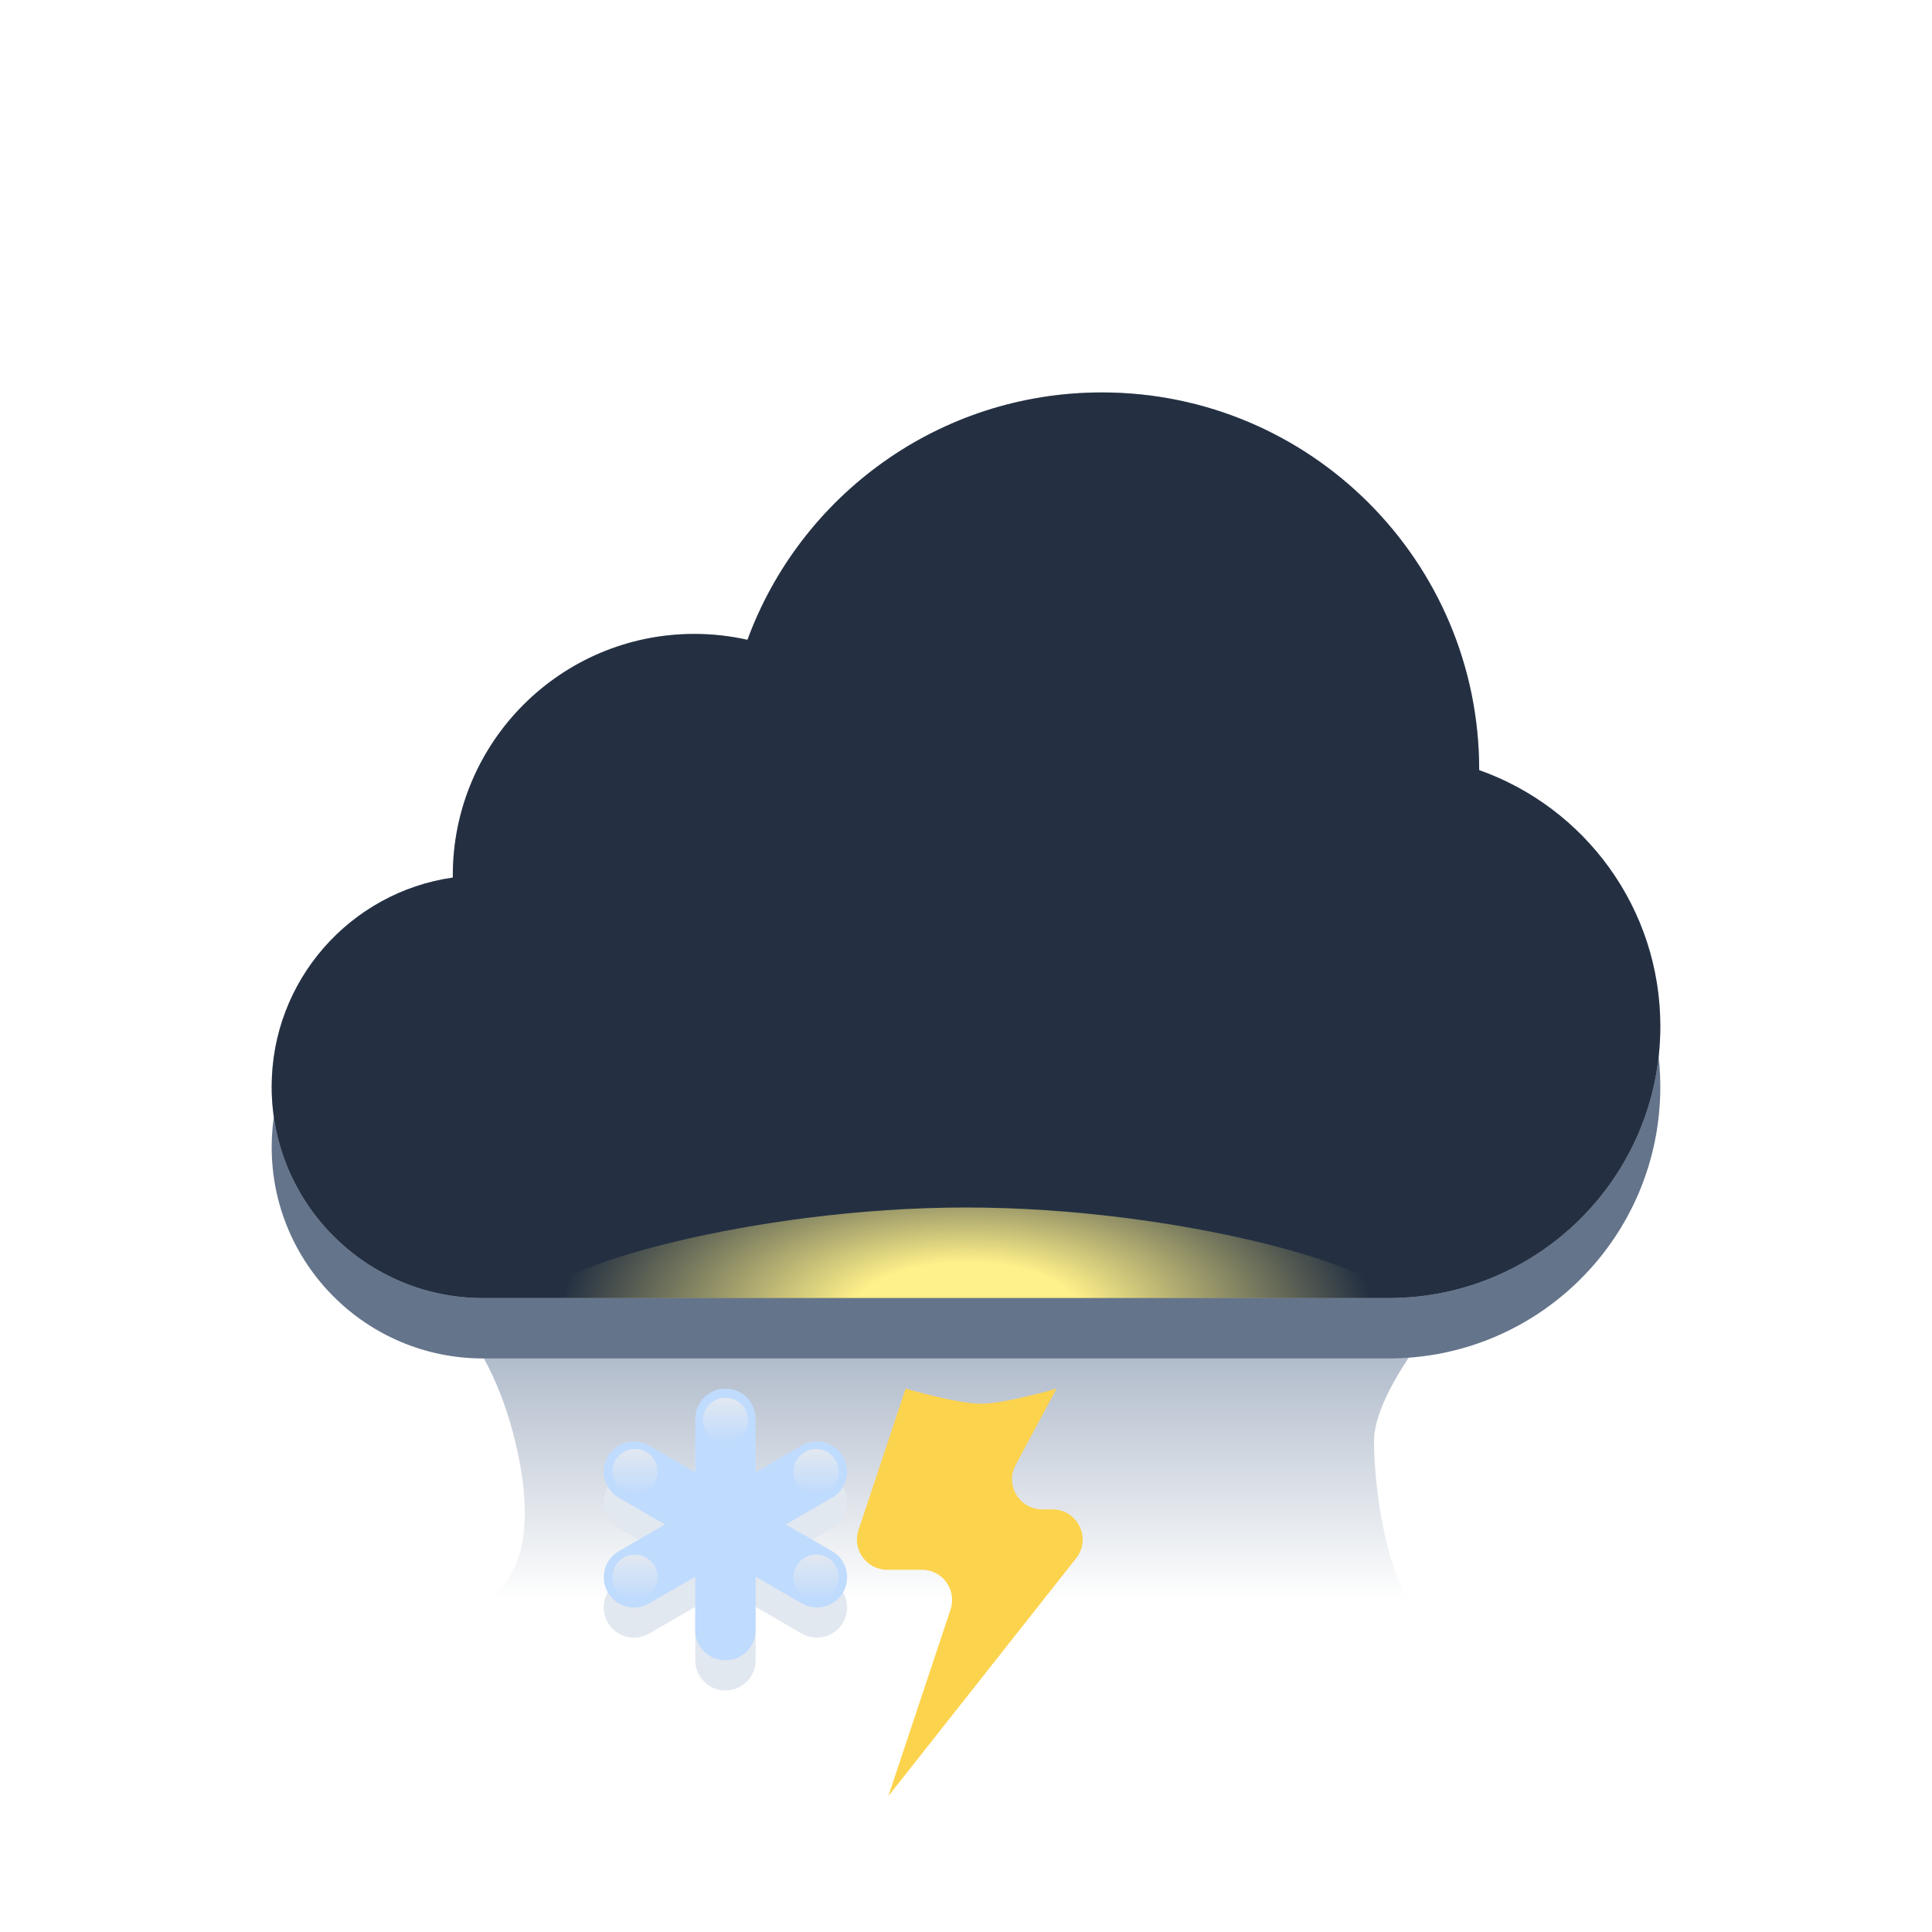 <svg width="64" height="64" viewBox="0 0 64 64" fill="none" xmlns="http://www.w3.org/2000/svg">
<g filter="url(#filter0_f_21_1640)">
<path d="M17.064 47.739C16.136 43.913 13.968 42.319 13 42H49C47.452 43.754 45.516 46.209 45.516 47.739C45.516 49.27 45.903 51.884 46.677 53H15.903C16.677 52.841 17.994 51.565 17.064 47.739Z" fill="url(#paint0_linear_21_1640)"/>
</g>
<g filter="url(#filter1_d_21_1640)">
<path fill-rule="evenodd" clip-rule="evenodd" d="M49 25.512C49 25.508 49 25.504 49 25.5C49 18.596 43.404 13 36.5 13C31.109 13 26.516 16.412 24.761 21.195C24.195 21.067 23.605 21 23 21C18.582 21 15 24.582 15 29C15 29.024 15 29.047 15 29.071C11.608 29.556 9 32.473 9 36C9 39.866 12.134 43 16 43H46C50.971 43 55 38.971 55 34C55 30.081 52.496 26.748 49 25.512Z" fill="#64748B"/>
</g>
<g filter="url(#filter2_ii_21_1640)">
<path fill-rule="evenodd" clip-rule="evenodd" d="M55 34C55 38.971 50.971 43 46 43H16C12.134 43 9 39.866 9 36C9 32.134 12.134 29 16 29C18.792 29 21.203 30.635 22.326 33H37.055C37.552 28.5 41.367 25 46 25C50.971 25 55 29.029 55 34Z" fill="#F1F5F9"/>
</g>
<g filter="url(#filter3_f_21_1640)">
<circle cx="16" cy="36" r="5" fill="url(#paint1_linear_21_1640)" style="mix-blend-mode:soft-light"/>
</g>
<g filter="url(#filter4_i_21_1640)">
<circle cx="23" cy="29" r="8" fill="#F1F5F9"/>
</g>
<g filter="url(#filter5_f_21_1640)">
<ellipse cx="23" cy="28" rx="6" ry="5" fill="url(#paint2_linear_21_1640)" style="mix-blend-mode:soft-light"/>
</g>
<g filter="url(#filter6_f_21_1640)">
<circle cx="47" cy="33" r="5" fill="url(#paint3_linear_21_1640)" style="mix-blend-mode:soft-light"/>
</g>
<g filter="url(#filter7_i_21_1640)">
<circle cx="36.5" cy="25.5" r="12.5" fill="#F1F5F9"/>
</g>
<g filter="url(#filter8_f_21_1640)">
<ellipse cx="36" cy="20" rx="7" ry="5" fill="url(#paint4_linear_21_1640)" style="mix-blend-mode:soft-light"/>
</g>
<g filter="url(#filter9_i_21_1640)">
<ellipse cx="32" cy="33.5" rx="9" ry="6.5" fill="url(#paint5_linear_21_1640)"/>
</g>
<g filter="url(#filter10_f_21_1640)">
<ellipse cx="32" cy="33.5" rx="7" ry="4.5" fill="url(#paint6_linear_21_1640)" style="mix-blend-mode:soft-light"/>
</g>
<path fill-rule="evenodd" clip-rule="evenodd" d="M49 25.512C49 25.508 49 25.504 49 25.5C49 18.596 43.404 13 36.5 13C31.109 13 26.516 16.412 24.761 21.195C24.195 21.067 23.605 21 23 21C18.582 21 15 24.582 15 29C15 29.024 15 29.047 15 29.071C11.608 29.556 9 32.473 9 36C9 39.866 12.134 43 16 43H46C50.971 43 55 38.971 55 34C55 30.081 52.496 26.748 49 25.512Z" fill="#1E293B" style="mix-blend-mode:overlay"/>
<path fill-rule="evenodd" clip-rule="evenodd" d="M49 25.512C49 25.508 49 25.504 49 25.5C49 18.596 43.404 13 36.5 13C31.109 13 26.516 16.412 24.761 21.195C24.195 21.067 23.605 21 23 21C18.582 21 15 24.582 15 29C15 29.024 15 29.047 15 29.071C11.608 29.556 9 32.473 9 36C9 39.866 12.134 43 16 43H46C50.971 43 55 38.971 55 34C55 30.081 52.496 26.748 49 25.512Z" fill="#334155" fill-opacity="0.3" style="mix-blend-mode:multiply"/>
<g filter="url(#filter11_dii_21_1640)">
<path fill-rule="evenodd" clip-rule="evenodd" d="M25.031 47V48.768L26.562 47.884C27.041 47.608 27.652 47.772 27.928 48.25C28.204 48.728 28.041 49.34 27.562 49.616L27.561 49.617L26.031 50.5L27.561 51.383C27.562 51.384 27.562 51.384 27.562 51.384C28.041 51.66 28.204 52.272 27.928 52.75C27.652 53.228 27.041 53.392 26.562 53.116L25.031 52.232V54C25.031 54.552 24.584 55 24.031 55C23.479 55 23.031 54.552 23.031 54V52.232L21.5 53.116L21.5 53.116L21.5 53.116C21.022 53.392 20.41 53.228 20.134 52.75C19.858 52.272 20.022 51.66 20.5 51.384L20.503 51.382L22.031 50.5L20.504 49.618C20.503 49.617 20.501 49.617 20.5 49.616C20.022 49.34 19.858 48.728 20.134 48.25C20.41 47.772 21.022 47.608 21.5 47.884C21.5 47.884 21.5 47.884 21.5 47.884L21.5 47.884L23.031 48.768V47C23.031 46.448 23.479 46 24.031 46C24.584 46 25.031 46.448 25.031 47Z" fill="#E2E8F0"/>
</g>
<g style="mix-blend-mode:color">
<path fill-rule="evenodd" clip-rule="evenodd" d="M25.031 47V48.768L26.562 47.884C27.041 47.608 27.652 47.772 27.928 48.25C28.204 48.728 28.041 49.34 27.562 49.616L27.561 49.617L26.031 50.5L27.561 51.383C27.562 51.384 27.562 51.384 27.562 51.384C28.041 51.66 28.204 52.272 27.928 52.75C27.652 53.228 27.041 53.392 26.562 53.116L25.031 52.232V54C25.031 54.552 24.584 55 24.031 55C23.479 55 23.031 54.552 23.031 54V52.232L21.5 53.116L21.5 53.116L21.5 53.116C21.022 53.392 20.41 53.228 20.134 52.75C19.858 52.272 20.022 51.66 20.5 51.384L20.503 51.382L22.031 50.5L20.504 49.618C20.503 49.617 20.501 49.617 20.5 49.616C20.022 49.34 19.858 48.728 20.134 48.25C20.41 47.772 21.022 47.608 21.5 47.884C21.5 47.884 21.5 47.884 21.5 47.884L21.5 47.884L23.031 48.768V47C23.031 46.448 23.479 46 24.031 46C24.584 46 25.031 46.448 25.031 47Z" fill="#BFDBFE"/>
</g>
<circle cx="24.034" cy="47.05" r="0.75" fill="url(#paint7_linear_21_1640)"/>
<circle cx="21.034" cy="48.75" r="0.75" fill="url(#paint8_linear_21_1640)"/>
<circle cx="21.034" cy="52.25" r="0.75" fill="url(#paint9_linear_21_1640)"/>
<circle cx="27.034" cy="48.75" r="0.75" fill="url(#paint10_linear_21_1640)"/>
<circle cx="27.034" cy="52.25" r="0.75" fill="url(#paint11_linear_21_1640)"/>
<g filter="url(#filter12_dii_21_1640)">
<path fill-rule="evenodd" clip-rule="evenodd" d="M30 42C30 42 31.695 42.5 32.5 42.5C33.305 42.5 35 42 35 42L33.644 44.527C33.287 45.194 33.769 46 34.525 46H34.864C35.699 46 36.166 46.964 35.648 47.62L29.427 55.5L31.488 49.316C31.704 48.669 31.222 48 30.54 48L29.387 48C28.705 48 28.223 47.331 28.439 46.684L30 42Z" fill="#FCD34D"/>
</g>
<g filter="url(#filter13_f_21_1640)">
<path d="M32 40C24.912 40 18 42.033 18 43H46C46 42.033 39.088 40 32 40Z" fill="url(#paint12_radial_21_1640)"/>
</g>
<defs>
<filter id="filter0_f_21_1640" x="11" y="40" width="40" height="15" filterUnits="userSpaceOnUse" color-interpolation-filters="sRGB">
<feFlood flood-opacity="0" result="BackgroundImageFix"/>
<feBlend mode="normal" in="SourceGraphic" in2="BackgroundImageFix" result="shape"/>
<feGaussianBlur stdDeviation="1" result="effect1_foregroundBlur_21_1640"/>
</filter>
<filter id="filter1_d_21_1640" x="5" y="11" width="54" height="38" filterUnits="userSpaceOnUse" color-interpolation-filters="sRGB">
<feFlood flood-opacity="0" result="BackgroundImageFix"/>
<feColorMatrix in="SourceAlpha" type="matrix" values="0 0 0 0 0 0 0 0 0 0 0 0 0 0 0 0 0 0 127 0" result="hardAlpha"/>
<feOffset dy="2"/>
<feGaussianBlur stdDeviation="2"/>
<feComposite in2="hardAlpha" operator="out"/>
<feColorMatrix type="matrix" values="0 0 0 0 0.278 0 0 0 0 0.333 0 0 0 0 0.412 0 0 0 0.4 0"/>
<feBlend mode="normal" in2="BackgroundImageFix" result="effect1_dropShadow_21_1640"/>
<feBlend mode="normal" in="SourceGraphic" in2="effect1_dropShadow_21_1640" result="shape"/>
</filter>
<filter id="filter2_ii_21_1640" x="9" y="23" width="46" height="22" filterUnits="userSpaceOnUse" color-interpolation-filters="sRGB">
<feFlood flood-opacity="0" result="BackgroundImageFix"/>
<feBlend mode="normal" in="SourceGraphic" in2="BackgroundImageFix" result="shape"/>
<feColorMatrix in="SourceAlpha" type="matrix" values="0 0 0 0 0 0 0 0 0 0 0 0 0 0 0 0 0 0 127 0" result="hardAlpha"/>
<feOffset dy="2"/>
<feGaussianBlur stdDeviation="1"/>
<feComposite in2="hardAlpha" operator="arithmetic" k2="-1" k3="1"/>
<feColorMatrix type="matrix" values="0 0 0 0 0.796 0 0 0 0 0.835 0 0 0 0 0.882 0 0 0 1 0"/>
<feBlend mode="normal" in2="shape" result="effect1_innerShadow_21_1640"/>
<feColorMatrix in="SourceAlpha" type="matrix" values="0 0 0 0 0 0 0 0 0 0 0 0 0 0 0 0 0 0 127 0" result="hardAlpha"/>
<feOffset dy="-2"/>
<feGaussianBlur stdDeviation="1"/>
<feComposite in2="hardAlpha" operator="arithmetic" k2="-1" k3="1"/>
<feColorMatrix type="matrix" values="0 0 0 0 0.796 0 0 0 0 0.835 0 0 0 0 0.882 0 0 0 0.6 0"/>
<feBlend mode="normal" in2="effect1_innerShadow_21_1640" result="effect2_innerShadow_21_1640"/>
</filter>
<filter id="filter3_f_21_1640" x="9" y="29" width="14" height="14" filterUnits="userSpaceOnUse" color-interpolation-filters="sRGB">
<feFlood flood-opacity="0" result="BackgroundImageFix"/>
<feBlend mode="normal" in="SourceGraphic" in2="BackgroundImageFix" result="shape"/>
<feGaussianBlur stdDeviation="1" result="effect1_foregroundBlur_21_1640"/>
</filter>
<filter id="filter4_i_21_1640" x="15" y="21" width="16" height="18" filterUnits="userSpaceOnUse" color-interpolation-filters="sRGB">
<feFlood flood-opacity="0" result="BackgroundImageFix"/>
<feBlend mode="normal" in="SourceGraphic" in2="BackgroundImageFix" result="shape"/>
<feColorMatrix in="SourceAlpha" type="matrix" values="0 0 0 0 0 0 0 0 0 0 0 0 0 0 0 0 0 0 127 0" result="hardAlpha"/>
<feOffset dy="2"/>
<feGaussianBlur stdDeviation="1"/>
<feComposite in2="hardAlpha" operator="arithmetic" k2="-1" k3="1"/>
<feColorMatrix type="matrix" values="0 0 0 0 0.796 0 0 0 0 0.835 0 0 0 0 0.882 0 0 0 1 0"/>
<feBlend mode="normal" in2="shape" result="effect1_innerShadow_21_1640"/>
</filter>
<filter id="filter5_f_21_1640" x="15" y="21" width="16" height="14" filterUnits="userSpaceOnUse" color-interpolation-filters="sRGB">
<feFlood flood-opacity="0" result="BackgroundImageFix"/>
<feBlend mode="normal" in="SourceGraphic" in2="BackgroundImageFix" result="shape"/>
<feGaussianBlur stdDeviation="1" result="effect1_foregroundBlur_21_1640"/>
</filter>
<filter id="filter6_f_21_1640" x="40" y="26" width="14" height="14" filterUnits="userSpaceOnUse" color-interpolation-filters="sRGB">
<feFlood flood-opacity="0" result="BackgroundImageFix"/>
<feBlend mode="normal" in="SourceGraphic" in2="BackgroundImageFix" result="shape"/>
<feGaussianBlur stdDeviation="1" result="effect1_foregroundBlur_21_1640"/>
</filter>
<filter id="filter7_i_21_1640" x="24" y="13" width="25" height="27" filterUnits="userSpaceOnUse" color-interpolation-filters="sRGB">
<feFlood flood-opacity="0" result="BackgroundImageFix"/>
<feBlend mode="normal" in="SourceGraphic" in2="BackgroundImageFix" result="shape"/>
<feColorMatrix in="SourceAlpha" type="matrix" values="0 0 0 0 0 0 0 0 0 0 0 0 0 0 0 0 0 0 127 0" result="hardAlpha"/>
<feOffset dy="2"/>
<feGaussianBlur stdDeviation="1"/>
<feComposite in2="hardAlpha" operator="arithmetic" k2="-1" k3="1"/>
<feColorMatrix type="matrix" values="0 0 0 0 0.796 0 0 0 0 0.835 0 0 0 0 0.882 0 0 0 1 0"/>
<feBlend mode="normal" in2="shape" result="effect1_innerShadow_21_1640"/>
</filter>
<filter id="filter8_f_21_1640" x="27" y="13" width="18" height="14" filterUnits="userSpaceOnUse" color-interpolation-filters="sRGB">
<feFlood flood-opacity="0" result="BackgroundImageFix"/>
<feBlend mode="normal" in="SourceGraphic" in2="BackgroundImageFix" result="shape"/>
<feGaussianBlur stdDeviation="1" result="effect1_foregroundBlur_21_1640"/>
</filter>
<filter id="filter9_i_21_1640" x="23" y="27" width="18" height="15" filterUnits="userSpaceOnUse" color-interpolation-filters="sRGB">
<feFlood flood-opacity="0" result="BackgroundImageFix"/>
<feBlend mode="normal" in="SourceGraphic" in2="BackgroundImageFix" result="shape"/>
<feColorMatrix in="SourceAlpha" type="matrix" values="0 0 0 0 0 0 0 0 0 0 0 0 0 0 0 0 0 0 127 0" result="hardAlpha"/>
<feOffset dy="2"/>
<feGaussianBlur stdDeviation="1"/>
<feComposite in2="hardAlpha" operator="arithmetic" k2="-1" k3="1"/>
<feColorMatrix type="matrix" values="0 0 0 0 0.796 0 0 0 0 0.835 0 0 0 0 0.882 0 0 0 0.6 0"/>
<feBlend mode="normal" in2="shape" result="effect1_innerShadow_21_1640"/>
</filter>
<filter id="filter10_f_21_1640" x="23" y="27" width="18" height="13" filterUnits="userSpaceOnUse" color-interpolation-filters="sRGB">
<feFlood flood-opacity="0" result="BackgroundImageFix"/>
<feBlend mode="normal" in="SourceGraphic" in2="BackgroundImageFix" result="shape"/>
<feGaussianBlur stdDeviation="1" result="effect1_foregroundBlur_21_1640"/>
</filter>
<filter id="filter11_dii_21_1640" x="17" y="44" width="14.062" height="15" filterUnits="userSpaceOnUse" color-interpolation-filters="sRGB">
<feFlood flood-opacity="0" result="BackgroundImageFix"/>
<feColorMatrix in="SourceAlpha" type="matrix" values="0 0 0 0 0 0 0 0 0 0 0 0 0 0 0 0 0 0 127 0" result="hardAlpha"/>
<feOffset dy="1"/>
<feGaussianBlur stdDeviation="1.5"/>
<feComposite in2="hardAlpha" operator="out"/>
<feColorMatrix type="matrix" values="0 0 0 0 0.278 0 0 0 0 0.333 0 0 0 0 0.412 0 0 0 0.3 0"/>
<feBlend mode="normal" in2="BackgroundImageFix" result="effect1_dropShadow_21_1640"/>
<feBlend mode="normal" in="SourceGraphic" in2="effect1_dropShadow_21_1640" result="shape"/>
<feColorMatrix in="SourceAlpha" type="matrix" values="0 0 0 0 0 0 0 0 0 0 0 0 0 0 0 0 0 0 127 0" result="hardAlpha"/>
<feOffset dy="0.5"/>
<feGaussianBlur stdDeviation="0.25"/>
<feComposite in2="hardAlpha" operator="arithmetic" k2="-1" k3="1"/>
<feColorMatrix type="matrix" values="0 0 0 0 0.58 0 0 0 0 0.639 0 0 0 0 0.722 0 0 0 1 0"/>
<feBlend mode="normal" in2="shape" result="effect2_innerShadow_21_1640"/>
<feColorMatrix in="SourceAlpha" type="matrix" values="0 0 0 0 0 0 0 0 0 0 0 0 0 0 0 0 0 0 127 0" result="hardAlpha"/>
<feOffset dy="-0.5"/>
<feGaussianBlur stdDeviation="0.25"/>
<feComposite in2="hardAlpha" operator="arithmetic" k2="-1" k3="1"/>
<feColorMatrix type="matrix" values="0 0 0 0 0.58 0 0 0 0 0.639 0 0 0 0 0.722 0 0 0 1 0"/>
<feBlend mode="normal" in2="effect2_innerShadow_21_1640" result="effect3_innerShadow_21_1640"/>
</filter>
<filter id="filter12_dii_21_1640" x="26.387" y="40" width="11.479" height="17.5" filterUnits="userSpaceOnUse" color-interpolation-filters="sRGB">
<feFlood flood-opacity="0" result="BackgroundImageFix"/>
<feColorMatrix in="SourceAlpha" type="matrix" values="0 0 0 0 0 0 0 0 0 0 0 0 0 0 0 0 0 0 127 0" result="hardAlpha"/>
<feOffset/>
<feGaussianBlur stdDeviation="1"/>
<feComposite in2="hardAlpha" operator="out"/>
<feColorMatrix type="matrix" values="0 0 0 0 0.988 0 0 0 0 0.827 0 0 0 0 0.302 0 0 0 1 0"/>
<feBlend mode="normal" in2="BackgroundImageFix" result="effect1_dropShadow_21_1640"/>
<feBlend mode="normal" in="SourceGraphic" in2="effect1_dropShadow_21_1640" result="shape"/>
<feColorMatrix in="SourceAlpha" type="matrix" values="0 0 0 0 0 0 0 0 0 0 0 0 0 0 0 0 0 0 127 0" result="hardAlpha"/>
<feOffset dy="4"/>
<feGaussianBlur stdDeviation="1"/>
<feComposite in2="hardAlpha" operator="arithmetic" k2="-1" k3="1"/>
<feColorMatrix type="matrix" values="0 0 0 0 1 0 0 0 0 0.958 0 0 0 0 0.787 0 0 0 1 0"/>
<feBlend mode="normal" in2="shape" result="effect2_innerShadow_21_1640"/>
<feColorMatrix in="SourceAlpha" type="matrix" values="0 0 0 0 0 0 0 0 0 0 0 0 0 0 0 0 0 0 127 0" result="hardAlpha"/>
<feOffset/>
<feGaussianBlur stdDeviation="0.5"/>
<feComposite in2="hardAlpha" operator="arithmetic" k2="-1" k3="1"/>
<feColorMatrix type="matrix" values="0 0 0 0 0.961 0 0 0 0 0.62 0 0 0 0 0.043 0 0 0 1 0"/>
<feBlend mode="normal" in2="effect2_innerShadow_21_1640" result="effect3_innerShadow_21_1640"/>
</filter>
<filter id="filter13_f_21_1640" x="16" y="38" width="32" height="7" filterUnits="userSpaceOnUse" color-interpolation-filters="sRGB">
<feFlood flood-opacity="0" result="BackgroundImageFix"/>
<feBlend mode="normal" in="SourceGraphic" in2="BackgroundImageFix" result="shape"/>
<feGaussianBlur stdDeviation="1" result="effect1_foregroundBlur_21_1640"/>
</filter>
<linearGradient id="paint0_linear_21_1640" x1="31" y1="42" x2="31" y2="53" gradientUnits="userSpaceOnUse">
<stop stop-color="#94A3B8"/>
<stop offset="1" stop-color="#94A3B8" stop-opacity="0"/>
</linearGradient>
<linearGradient id="paint1_linear_21_1640" x1="16" y1="31" x2="16" y2="41" gradientUnits="userSpaceOnUse">
<stop stop-color="white"/>
<stop offset="1" stop-color="#F3F3F3" stop-opacity="0.2"/>
</linearGradient>
<linearGradient id="paint2_linear_21_1640" x1="23" y1="23" x2="23" y2="33" gradientUnits="userSpaceOnUse">
<stop stop-color="white"/>
<stop offset="1" stop-color="#F3F3F3" stop-opacity="0.2"/>
</linearGradient>
<linearGradient id="paint3_linear_21_1640" x1="47" y1="28" x2="47" y2="38" gradientUnits="userSpaceOnUse">
<stop stop-color="white"/>
<stop offset="1" stop-color="#F3F3F3" stop-opacity="0.2"/>
</linearGradient>
<linearGradient id="paint4_linear_21_1640" x1="36" y1="15" x2="36" y2="25" gradientUnits="userSpaceOnUse">
<stop stop-color="white"/>
<stop offset="1" stop-color="#F3F3F3" stop-opacity="0.2"/>
</linearGradient>
<linearGradient id="paint5_linear_21_1640" x1="32" y1="27" x2="32" y2="40" gradientUnits="userSpaceOnUse">
<stop stop-color="#F1F5F9"/>
<stop offset="0.65" stop-color="#F1F5F9" stop-opacity="0"/>
</linearGradient>
<linearGradient id="paint6_linear_21_1640" x1="32" y1="29" x2="32" y2="38" gradientUnits="userSpaceOnUse">
<stop stop-color="white"/>
<stop offset="1" stop-color="#F3F3F3" stop-opacity="0.2"/>
</linearGradient>
<linearGradient id="paint7_linear_21_1640" x1="24.034" y1="46.3" x2="24.034" y2="47.8" gradientUnits="userSpaceOnUse">
<stop stop-color="#E2E8F0"/>
<stop offset="1" stop-color="#E2E8F0" stop-opacity="0"/>
</linearGradient>
<linearGradient id="paint8_linear_21_1640" x1="21.034" y1="48" x2="21.034" y2="49.5" gradientUnits="userSpaceOnUse">
<stop stop-color="#E2E8F0"/>
<stop offset="1" stop-color="#E2E8F0" stop-opacity="0"/>
</linearGradient>
<linearGradient id="paint9_linear_21_1640" x1="21.034" y1="51.5" x2="21.034" y2="53" gradientUnits="userSpaceOnUse">
<stop stop-color="#E2E8F0"/>
<stop offset="1" stop-color="#E2E8F0" stop-opacity="0"/>
</linearGradient>
<linearGradient id="paint10_linear_21_1640" x1="27.034" y1="48" x2="27.034" y2="49.5" gradientUnits="userSpaceOnUse">
<stop stop-color="#E2E8F0"/>
<stop offset="1" stop-color="#E2E8F0" stop-opacity="0"/>
</linearGradient>
<linearGradient id="paint11_linear_21_1640" x1="27.034" y1="51.5" x2="27.034" y2="53" gradientUnits="userSpaceOnUse">
<stop stop-color="#E2E8F0"/>
<stop offset="1" stop-color="#E2E8F0" stop-opacity="0"/>
</linearGradient>
<radialGradient id="paint12_radial_21_1640" cx="0" cy="0" r="1" gradientUnits="userSpaceOnUse" gradientTransform="translate(32 43.5) rotate(-90) scale(6 13.44)">
<stop offset="0.281" stop-color="#FEF08A"/>
<stop offset="1" stop-color="#FEF08A" stop-opacity="0"/>
</radialGradient>
</defs>
</svg>
